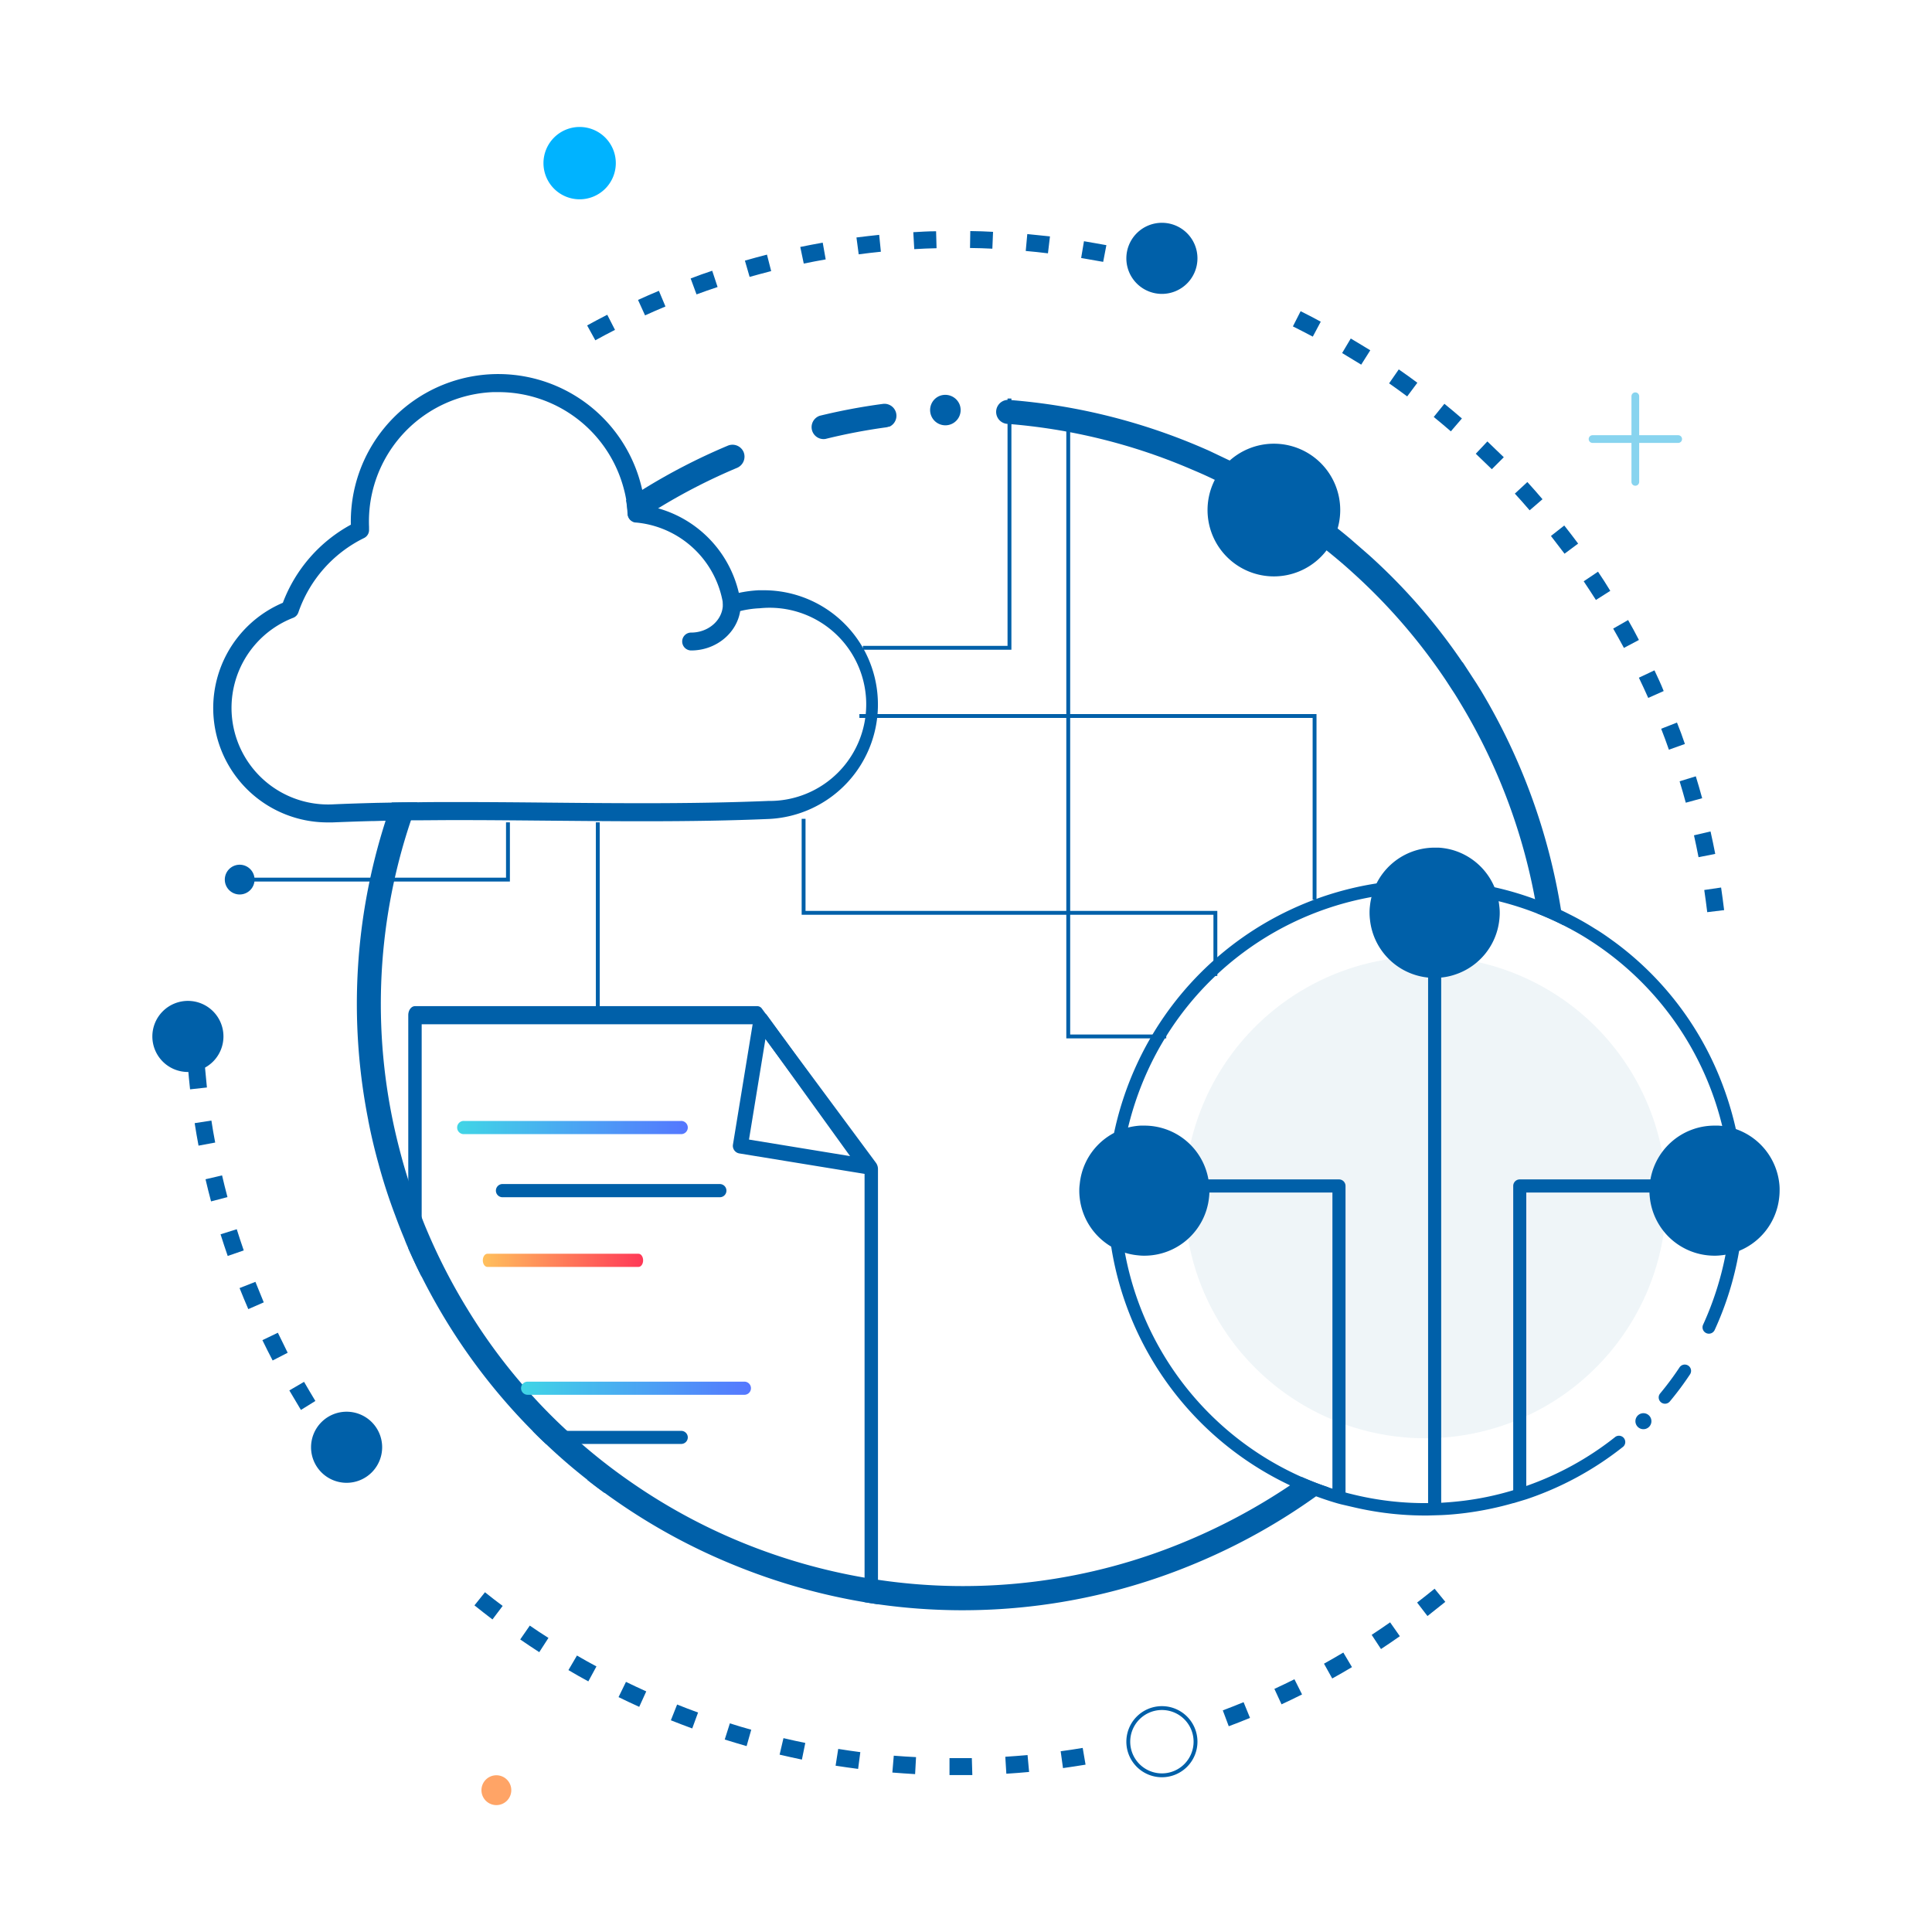<?xml version="1.0" encoding="utf-8"?><svg id="Layer_1" data-name="Layer 1" xmlns="http://www.w3.org/2000/svg" xmlns:xlink="http://www.w3.org/1999/xlink" viewBox="0 0 500 500"><defs><style>.cls-1,.cls-5{fill:#0060a9;}.cls-2{fill:#b1cee0;opacity:0.2;}.cls-3{fill:#00b3ff;}.cls-4{fill:#ffa466;}.cls-5,.cls-7{stroke:#0060a9;stroke-miterlimit:10;}.cls-6,.cls-7{fill:none;}.cls-6{stroke:#88d4ef;stroke-linecap:round;stroke-linejoin:round;stroke-width:2px;}.cls-8{fill:url(#linear-gradient);}.cls-9{fill:url(#linear-gradient-2);}.cls-10{fill:url(#linear-gradient-3);}</style><linearGradient id="linear-gradient" x1="134.83" y1="359.27" x2="194.35" y2="359.27" gradientUnits="userSpaceOnUse"><stop offset="0" stop-color="#40d5e6"/><stop offset="1" stop-color="#57f"/></linearGradient><linearGradient id="linear-gradient-2" x1="118.44" y1="291.81" x2="177.95" y2="291.81" xlink:href="#linear-gradient"/><linearGradient id="linear-gradient-3" x1="124.95" y1="326.17" x2="166.44" y2="326.17" gradientUnits="userSpaceOnUse"><stop offset="0" stop-color="#ffc05c"/><stop offset="1" stop-color="#ff3857"/></linearGradient></defs><title>iot-analytics-logo-blue</title><path class="cls-1" d="M251.51,455c-1.23,0-2.47,0-3.7,0h-2.08l0,4.39h2.13l3.78,0Zm-20.2-.64-.37,4.37c2,.16,3.92.29,5.89.41l.24-4.4C235.15,454.65,233.22,454.52,231.31,454.37Zm34.62-.15q-2.88.25-5.76.44l.27,4.39q3-.19,5.89-.46Zm-49-1.59-.68,4.34q2.91.45,5.83.83l.57-4.34C220.77,453.21,218.87,452.92,217,452.63Zm63.27-.26c-1.88.32-3.79.6-5.7.86l.6,4.36c1.95-.27,3.89-.57,5.84-.89Zm-77.44-2.53-1,4.27q2.87.67,5.77,1.28l.88-4.31C206.56,450.7,204.68,450.28,202.8,449.84ZM188.89,446l-1.33,4.19c1.88.59,3.77,1.15,5.66,1.7l1.2-4.24C192.57,447.14,190.72,446.59,188.89,446Zm-13.65-4.88-1.62,4.09c1.83.72,3.68,1.44,5.53,2.11l1.51-4.12Q177.95,442.22,175.24,441.13Zm146.6-.6c-1.78.74-3.58,1.44-5.38,2.12l1.54,4.11c1.85-.69,3.68-1.4,5.5-2.16ZM162,435.27l-1.92,3.94c1.76.87,3.56,1.71,5.35,2.52l1.82-4C165.51,436.94,163.75,436.12,162,435.27ZM335,434.59c-1.71.85-3.44,1.69-5.19,2.49l1.85,4c1.78-.82,3.55-1.68,5.31-2.56Zm-185.67-6.16-2.22,3.79c1.7,1,3.43,2,5.15,2.92l2.1-3.87Q151.78,429.89,149.28,428.43Zm198.32-.75q-2.48,1.47-5,2.88l2.13,3.83c1.73-.95,3.42-1.93,5.11-2.94Zm-210.52-7-2.5,3.61q2.44,1.68,4.93,3.29l2.38-3.69C140.26,422.84,138.66,421.78,137.08,420.68Zm222.63-.82q-2.35,1.65-4.77,3.24l2.41,3.67c1.65-1.09,3.27-2.18,4.88-3.32Zm-234.23-7.81-2.74,3.42c1.53,1.23,3.09,2.45,4.66,3.64l2.64-3.5C128.51,414.45,127,413.26,125.48,412.05Zm245.74-.89c-1.48,1.21-3,2.4-4.52,3.58l2.68,3.49q2.33-1.82,4.62-3.67ZM86.38,369.81l-3.62,2.5c1.11,1.61,2.24,3.22,3.4,4.81l3.55-2.58Q88,372.2,86.38,369.81Zm-7.69-12.19-3.81,2.22c1,1.69,2,3.38,3,5.05l3.74-2.32C80.64,360.93,79.65,359.3,78.69,357.62Zm-6.78-12.71-4,1.92q1.29,2.66,2.65,5.26l3.89-2C73.62,348.35,72.75,346.65,71.91,344.91ZM66.1,331.74,62,333.35c.72,1.83,1.48,3.64,2.26,5.45l4-1.75C67.54,335.3,66.81,333.51,66.1,331.74Zm-4.83-13.62-4.19,1.32c.59,1.87,1.21,3.75,1.85,5.6l4.15-1.43Q62.14,320.88,61.27,318.12Zm-3.8-13.93-4.28,1c.45,1.93.92,3.84,1.43,5.73l4.25-1.11C58.37,307.94,57.91,306.07,57.47,304.19ZM54.71,290l-4.33.67q.45,2.93,1,5.82l4.31-.8C55.33,293.82,55,291.93,54.71,290ZM53,275.69l-4.37.35c.15,2,.35,3.93.56,5.88l4.36-.48Q53.26,278.57,53,275.69Zm392.41-46-4.35.64q.42,2.86.77,5.74l4.37-.53Q445.85,232.62,445.42,229.71Zm-2.73-14.51-4.28,1c.41,1.87.81,3.76,1.18,5.66l4.32-.85C443.52,219.05,443.13,217.12,442.69,215.2Zm-3.81-14.27-4.19,1.29c.56,1.84,1.1,3.69,1.6,5.54l4.24-1.16C440,204.7,439.47,202.81,438.88,200.93ZM434,187l-4.09,1.6q1.05,2.68,2,5.42l4.14-1.48Q435.11,189.73,434,187Zm-5.86-13.5-4,1.89q1.25,2.59,2.42,5.23l4-1.78C429.84,177,429,175.25,428.17,173.48Zm-6.84-13-3.81,2.18q1.43,2.49,2.78,5l3.88-2.06C423.25,163.85,422.3,162.12,421.33,160.43Zm-7.79-12.51-3.65,2.45c1.07,1.6,2.13,3.21,3.16,4.83l3.72-2.36C415.7,151.18,414.63,149.53,413.54,147.92ZM404.83,136l-3.45,2.71q1.78,2.28,3.52,4.59l3.52-2.62C407.25,139.11,406.05,137.54,404.83,136Zm-9.55-11.25-3.24,3c1.3,1.41,2.58,2.86,3.83,4.32l3.33-2.87Q397.28,126.94,395.28,124.75Zm-10.35-10.51-3,3.19q2.1,2,4.15,4l3.1-3.1C387.76,117,386.35,115.58,384.93,114.24Zm-11.12-9.74-2.76,3.41q2.24,1.82,4.43,3.72l2.86-3.33Q376.11,106.37,373.81,104.5ZM362,95.6l-2.5,3.61c1.58,1.1,3.13,2.22,4.68,3.38l2.63-3.53C365.23,97.88,363.64,96.73,362,95.6Zm-12.42-8-2.24,3.77c1.66,1,3.3,2,4.94,3l2.35-3.72Q352.14,89.12,349.59,87.61ZM157.16,81.46q-2.62,1.33-5.21,2.76l2.12,3.85q2.51-1.39,5.09-2.7Zm179.44-.92-2,3.93c1.72.86,3.44,1.75,5.15,2.65l2.06-3.87Q339.25,81.85,336.6,80.54ZM170.52,75.26q-2.72,1.14-5.4,2.36l1.82,4c1.75-.79,3.5-1.57,5.28-2.3Zm13.8-5.19c-1.87.62-3.74,1.27-5.58,2l1.52,4.12q2.7-1,5.45-1.91Zm14.17-4.17c-1.92.49-3.82,1-5.71,1.55L194,71.66c1.84-.53,3.71-1,5.58-1.5Zm96.5-.52-1,4.26c1.89.46,3.75,1,5.61,1.44l1.15-4.23C298.81,66.33,296.91,65.84,295,65.38ZM212.92,62.8c-1.94.34-3.87.72-5.81,1.11l.9,4.3q2.82-.57,5.68-1.08Zm67.61-.37-.73,4.34c1.91.32,3.81.65,5.7,1l.83-4.32C284.41,63.11,282.47,62.75,280.53,62.43Zm-53-1.65c-2,.21-3.92.43-5.88.68l.58,4.36c1.9-.26,3.82-.47,5.74-.67Zm38.33-.2-.4,4.37c1.93.17,3.84.37,5.75.61l.52-4.38C269.8,61,267.84,60.76,265.88,60.58Zm-23.6-.73c-2,0-3.94.13-5.9.24l.25,4.39q2.88-.18,5.77-.24Zm8.85-.05-.07,4.38c1.93,0,3.86.1,5.78.18L257,60C255.08,59.89,253.1,59.82,251.13,59.8Z"/><path class="cls-2" d="M429.63,295.66a62.37,62.37,0,0,0-44.86-46.12,60.68,60.68,0,0,0-12.43-1.93c-1.13-.08-2.27-.11-3.42-.11a62.77,62.77,0,0,0-8.27.55,62.36,62.36,0,1,0,70.49,65.61c.08-1.26.12-2.54.12-3.82A62,62,0,0,0,429.63,295.66Z"/><path class="cls-3" d="M159.37,42.21A9.36,9.36,0,1,1,150,32.86,9.36,9.36,0,0,1,159.37,42.21Z"/><path class="cls-4" d="M132.32,463.29a3.86,3.86,0,1,1-3.85-3.85A3.85,3.85,0,0,1,132.32,463.29Z"/><path class="cls-1" d="M65.88,227.64A3.85,3.85,0,1,1,62,223.79,3.85,3.85,0,0,1,65.88,227.64Z"/><path class="cls-5" d="M346.35,132a16.67,16.67,0,1,1-16.66-16.67A16.66,16.66,0,0,1,346.35,132Z"/><line class="cls-6" x1="423.22" y1="102.55" x2="423.22" y2="124.71"/><line class="cls-6" x1="434.31" y1="113.63" x2="412.15" y2="113.63"/><path class="cls-5" d="M57.33,268.23a8.7,8.7,0,1,1-8.69-8.7A8.69,8.69,0,0,1,57.33,268.23Z"/><path class="cls-5" d="M98.4,374.54a8.7,8.7,0,1,1-8.69-8.69A8.69,8.69,0,0,1,98.4,374.54Z"/><path class="cls-5" d="M309.4,66.85a8.7,8.7,0,1,1-8.69-8.69A8.69,8.69,0,0,1,309.4,66.85Z"/><path class="cls-7" d="M309.4,450.74a8.7,8.7,0,1,1-8.69-8.69A8.69,8.69,0,0,1,309.4,450.74Z"/><path class="cls-5" d="M387.63,236.25a15.09,15.09,0,0,1-.11,1.79,16.29,16.29,0,0,1-11.19,13.73,15.14,15.14,0,0,1-3.44.72,12.16,12.16,0,0,1-1.6.09A16.32,16.32,0,0,1,355.05,238a15.09,15.09,0,0,1-.11-1.79,12.47,12.47,0,0,1,.09-1.62,16.33,16.33,0,0,1,16.26-14.72c.34,0,.67,0,1,0a16.57,16.57,0,0,1,3.46.58,16.33,16.33,0,0,1,11.77,14.1A12.47,12.47,0,0,1,387.63,236.25Z"/><path class="cls-5" d="M460.06,308.15a14.92,14.92,0,0,1-.11,1.78,16.3,16.3,0,0,1-11.19,13.74,15.68,15.68,0,0,1-3.44.71,12.22,12.22,0,0,1-1.61.09,16.32,16.32,0,0,1-16.23-14.54,14.92,14.92,0,0,1-.11-1.78,12.27,12.27,0,0,1,.09-1.62,16.32,16.32,0,0,1,16.25-14.72c.35,0,.68,0,1,0a16.57,16.57,0,0,1,3.46.58A16.35,16.35,0,0,1,460,306.53,12.27,12.27,0,0,1,460.06,308.15Z"/><path class="cls-1" d="M429.41,361a1.76,1.76,0,0,1,.23-.37,78.12,78.12,0,0,0,5-6.72,1.63,1.63,0,1,1,2.71,1.81,79.34,79.34,0,0,1-5.22,7,1.63,1.63,0,0,1-2.73-1.71Z"/><path class="cls-1" d="M451.27,310.45A78.31,78.31,0,0,1,450,324.19a82.07,82.07,0,0,1-6.24,20,1.63,1.63,0,0,1-3-1.36,80.52,80.52,0,0,0,5.77-17.94A78.09,78.09,0,0,0,448,310.45c0-1.13,0-2.26-.06-3.4a77.08,77.08,0,0,0-2-14.68,79.27,79.27,0,0,0-34.05-48.72q-2.51-1.65-5.16-3.07a4.3,4.3,0,0,0-.6-.32c-.52-.27-1.05-.56-1.58-.82-.91-.47-1.85-.92-2.79-1.35-1.29-.59-2.58-1.14-3.88-1.65a79.1,79.1,0,0,0-39.86-4.78,79.07,79.07,0,0,0-61,45.44,81.32,81.32,0,0,0-5.55,16.78,83.16,83.16,0,0,0-1.41,9.78c-.09,1.13-.17,2.27-.2,3.4A79.26,79.26,0,0,0,336,381.85l.89.4q3.39,1.5,6.88,2.66c1.06.36,2.12.7,3.19,1l1.9.53,1.51.37A77.93,77.93,0,0,0,369.59,389q1.7,0,3.39-.09c2-.11,4-.29,6-.54a76.64,76.64,0,0,0,12.71-2.72c1.14-.33,2.27-.71,3.39-1.11A78.87,78.87,0,0,0,417.88,372a1.63,1.63,0,1,1,2,2.56A82.32,82.32,0,0,1,395.05,388l-3.3,1-.09,0a83.24,83.24,0,0,1-12.29,2.55c-2.12.27-4.26.47-6.39.56l-3.39.1a80.92,80.92,0,0,1-19.18-2.12h0L347,389.3c-.44-.12-.88-.23-1.3-.36-1.7-.5-3.4-1.07-5.08-1.69-2-.73-4-1.56-5.93-2.45l-.84-.4a82.5,82.5,0,0,1-47.23-77.34c0-1.13.09-2.27.21-3.4a79.5,79.5,0,0,1,1.31-9.59,83.37,83.37,0,0,1,5.94-18.34,82.24,82.24,0,0,1,96.64-45.13c2.2.61,4.4,1.32,6.55,2.11,2,.74,3.94,1.54,5.89,2.43l.87.41c.73.35,1.44.7,2.16,1.07a72.37,72.37,0,0,1,6.45,3.64c1.68,1,3.3,2.13,4.87,3.28l.09.06.07.05A81.58,81.58,0,0,1,446,281.27a85.13,85.13,0,0,1,3.4,11.67,82.37,82.37,0,0,1,1.77,14.11C451.25,308.18,451.27,309.32,451.27,310.45Z"/><path class="cls-1" d="M424.44,369.68a2.07,2.07,0,1,1,2.75-1A2.07,2.07,0,0,1,424.44,369.68Z"/><path class="cls-1" d="M230.1,110.38a3,3,0,0,1-.8.22,150.26,150.26,0,0,0-15.68,3,3.1,3.1,0,0,1-1.47-6,154.11,154.11,0,0,1,16.34-3.07,3.1,3.1,0,0,1,1.61,5.93Z"/><path class="cls-1" d="M162.41,133a34.7,34.7,0,0,0-.38-3.55q2.07-1.36,4.18-2.67a157.84,157.84,0,0,1,22.17-11.45,3.13,3.13,0,0,1,4.07,1.67,3.16,3.16,0,0,1-1.67,4.07,151,151,0,0,0-20.46,10.49c-1.92,1.16-3.82,2.38-5.67,3.62h-.13A2.31,2.31,0,0,1,162.41,133Z"/><path class="cls-1" d="M336.93,382.25q3.39,1.5,6.88,2.66l-2,1.45c-.4.29-.81.6-1.23.89a157.59,157.59,0,0,1-30.75,17.17,155.85,155.85,0,0,1-82.65,10.76c-1.17-.17-2.32-.35-3.47-.54A158.18,158.18,0,0,1,189.89,405a156.36,156.36,0,0,1-31.11-17c-.81-.56-1.6-1.13-2.39-1.72q-2.26-1.63-4.46-3.38-5.6-4.38-10.73-9.28c-1.17-1.09-2.34-2.23-3.46-3.38A155.36,155.36,0,0,1,116.19,343q-3.8-6.11-7.06-12.59c-1.22-2.41-2.37-4.87-3.47-7.37-.36-.8-.71-1.61-1-2.42-.84-2-1.62-4-2.35-6q-2.52-6.63-4.35-13.42c-1-3.6-1.87-7.24-2.58-10.87l-.06-.2,0-.17a154.76,154.76,0,0,1,4.49-77.6c.5-1.56,1-3.12,1.58-4.66,2.14,0,4.34-.07,6.62-.08-.59,1.53-1.13,3.08-1.64,4.63a148.82,148.82,0,0,0-3,85.11c.71,2.78,1.49,5.54,2.38,8.27.29.89.59,1.78.9,2.68a8.88,8.88,0,0,0,.42,1.23c.68,1.94,1.39,3.85,2.15,5.74.38,1,.78,2,1.18,2.93a151.35,151.35,0,0,0,10.51,20.48,146.89,146.89,0,0,0,14.29,19.64c.76.89,1.54,1.77,2.33,2.64q4.41,4.88,9.22,9.31,1.84,1.74,3.76,3.38a146.06,146.06,0,0,0,12.91,10,149.78,149.78,0,0,0,28.9,15.65,151.72,151.72,0,0,0,31.52,9c1.15.2,2.3.39,3.47.55a149.45,149.45,0,0,0,80.24-10.23,155.38,155.38,0,0,0,26.39-14.27c1-.7,2-1.4,3-2.11Z"/><path class="cls-1" d="M404.59,239.44c-.91-.47-1.85-.92-2.79-1.35-1.29-.59-2.58-1.14-3.88-1.65-.21-1.24-.42-2.49-.65-3.73a151.18,151.18,0,0,0-19.48-51c-.63-1.06-1.29-2.14-2-3.19-.53-.81-1.07-1.66-1.62-2.49a149.52,149.52,0,0,0-24.07-27.81c-1.59-1.46-3.22-2.86-4.88-4.23-2.95-2.44-6-4.75-9.07-7a147.52,147.52,0,0,0-21.31-12.58c-2-1-4.1-1.94-6.18-2.81a150.13,150.13,0,0,0-48.17-11.92,3.11,3.11,0,0,1,.51-6.19,156.61,156.61,0,0,1,52.12,13.26l5.94,2.83.19.06A156.81,156.81,0,0,1,339.77,132c3.34,2.36,6.59,4.83,9.69,7.45l4.87,4.24a152.25,152.25,0,0,1,24.16,27.71l.06,0,3.61,5.54c.45.75.93,1.46,1.35,2.18A159.71,159.71,0,0,1,404,235.55C404.23,236.85,404.42,238.15,404.59,239.44Z"/><path class="cls-1" d="M248.3,104.58a3.95,3.95,0,1,1-5.17-2.1A4,4,0,0,1,248.3,104.58Z"/><path class="cls-1" d="M227.18,181.11a29.53,29.53,0,0,0-29.55-28.35c-.42,0-.84,0-1.29,0a31.54,31.54,0,0,0-5.13.68,29.73,29.73,0,0,0-20.89-21.89,26.63,26.63,0,0,0-3.46-.76,35.09,35.09,0,0,0-.65-4c-.22-1-.49-2-.79-3a38.15,38.15,0,0,0-74.62,12A38.47,38.47,0,0,0,73.2,156a29.6,29.6,0,0,0,11.57,56.84l1.26,0c3.19-.13,6.46-.25,9.91-.34,1.24,0,2.5-.07,3.79-.09l6.56-.11c3.74,0,7.69-.06,11.9-.06,8,0,16,.08,24,.15s16.09.15,24.13.15c12.64,0,23-.18,32.59-.59A29.61,29.61,0,0,0,227.18,181.11Zm-28.49,26.18c-9.53.39-19.82.58-32.39.58-8,0-16.05-.07-24.09-.15s-16.05-.15-24-.15c-3.6,0-7,0-10.26.06-2.28,0-4.48,0-6.62.08l-3.83.07c-4.07.11-7.94.23-11.65.4a25,25,0,0,1-10-48.28,2.27,2.27,0,0,0,1.37-1.42,33.66,33.66,0,0,1,17-19.24,2.31,2.31,0,0,0,1.29-2.17l0-.71a33.51,33.51,0,0,1,32.09-34.88c.49,0,1,0,1.44,0a33.53,33.53,0,0,1,32.37,24.91c.28,1,.51,2.07.69,3.13a34.7,34.7,0,0,1,.38,3.55,2.31,2.31,0,0,0,2.11,2.17h.13a25.16,25.16,0,0,1,22.43,21.18v0c0,.1,0,.17,0,.26a2.27,2.27,0,0,0,1,1.64,2.33,2.33,0,0,0,2,.24c.47-.15,1-.3,1.43-.42a25.51,25.51,0,0,1,5-.72,25,25,0,1,1,2.11,49.86Z"/><path class="cls-1" d="M191.73,156.39a8.54,8.54,0,0,1-.17,1.76c-.91,5.74-6.27,10.19-12.69,10.19a2.33,2.33,0,0,1-2.32-2.34,2.3,2.3,0,0,1,2.32-2.29c4.52,0,8.18-3.27,8.21-7.28v0a2.33,2.33,0,1,1,4.65,0Z"/><path class="cls-1" d="M227.22,302.6V415.18c-1.17-.17-2.32-.35-3.47-.54V303.57l-2.44-3.32L200.8,272.56l-.2-.27-2.51-3.39v0l-.38-.51-2.47-3.31H109.13v65.36c-1.22-2.41-2.37-4.87-3.47-7.37V262.72c0-1.29.79-2.33,1.74-2.33H196a1.49,1.49,0,0,1,1.2.67l.91,1.24s0,0,0,0l4,5.44.74,1,23.83,32.17A2.8,2.8,0,0,1,227.22,302.6Z"/><path class="cls-1" d="M428.73,308.63H395v77.56l-3.29,1-.09,0V306.92a1.69,1.69,0,0,1,1.69-1.69h35.36a12.27,12.27,0,0,0-.09,1.62A14.92,14.92,0,0,0,428.73,308.63Z"/><path class="cls-5" d="M279.82,308.15a14.93,14.93,0,0,0,.1,1.78,16.32,16.32,0,0,0,11.19,13.74,15.65,15.65,0,0,0,3.45.71,12,12,0,0,0,1.6.09,16.31,16.31,0,0,0,16.23-14.54,14.92,14.92,0,0,0,.11-1.78,12.27,12.27,0,0,0-.09-1.62,16.31,16.31,0,0,0-16.25-14.72c-.35,0-.68,0-1,0a16.24,16.24,0,0,0-15.23,14.69A10.78,10.78,0,0,0,279.82,308.15Z"/><path class="cls-1" d="M348.22,386.26v1l-.09,0-1.82-.57-1.48-.45V308.63H311.15a14.92,14.92,0,0,0,.11-1.78,12.27,12.27,0,0,0-.09-1.62h35.36a1.69,1.69,0,0,1,1.69,1.69v79.34Z"/><polygon class="cls-1" points="372.98 250.92 372.98 390.36 369.59 390.45 369.59 250.92 372.98 250.92"/><path class="cls-1" d="M225.67,300.43l-22.79-31.66-.74-1-3.63-5a1,1,0,0,0-.41-.39s0,0,0,0a1.83,1.83,0,0,0-.82-.36,2,2,0,0,0-.77,0,1.87,1.87,0,0,0-1.47,1.57l-.26,1.51-5.1,31.17a2,2,0,0,0,1.62,2.23l32.46,5.3.28.05a1.94,1.94,0,0,0,2.09-1.18,1.15,1.15,0,0,0,.15-.43A2,2,0,0,0,225.67,300.43Zm-31.83-5.51,4.25-26v-.09l2.5,3.48.2.27L220,299.2Z"/><path class="cls-8" d="M194.35,359.28a1.7,1.7,0,0,1-1.71,1.69H136.55a1.7,1.7,0,1,1,0-3.4h56.09A1.7,1.7,0,0,1,194.35,359.28Z"/><path class="cls-9" d="M178,291.81a1.71,1.71,0,0,1-1.71,1.7H120.15a1.71,1.71,0,1,1,0-3.41h56.09A1.71,1.71,0,0,1,178,291.81Z"/><path class="cls-1" d="M188,308.15a1.7,1.7,0,0,1-1.71,1.69H130.18a1.71,1.71,0,1,1,0-3.41h56.09A1.71,1.71,0,0,1,188,308.15Z"/><path class="cls-10" d="M166.44,326.18c0,.93-.53,1.7-1.19,1.7H126.14c-.66,0-1.19-.77-1.19-1.7s.53-1.71,1.19-1.71h39.11C165.91,324.47,166.44,325.24,166.44,326.18Z"/><path class="cls-1" d="M178,372a1.7,1.7,0,0,1-1.71,1.69h-35c-1.17-1.09-2.34-2.23-3.46-3.38h38.5A1.69,1.69,0,0,1,178,372Z"/><path class="cls-1" d="M158.22,384.64a1.69,1.69,0,0,1-1.69,1.69h-.14q-2.26-1.63-4.46-3.38h4.6A1.7,1.7,0,0,1,158.22,384.64Z"/><polyline class="cls-7" points="314.54 252.57 314.54 236.24 207.97 236.24 207.97 211.91"/><polyline class="cls-7" points="340.21 232.85 340.21 185.3 222.41 185.3"/><polyline class="cls-7" points="261.25 103.14 261.25 167.65 223.32 167.65"/><line class="cls-7" x1="154.71" y1="212.82" x2="154.71" y2="261.92"/><polyline class="cls-7" points="131.46 212.82 131.46 227.64 62.03 227.64"/><polyline class="cls-7" points="301.82 268.23 276.46 268.23 276.46 108.06"/></svg>